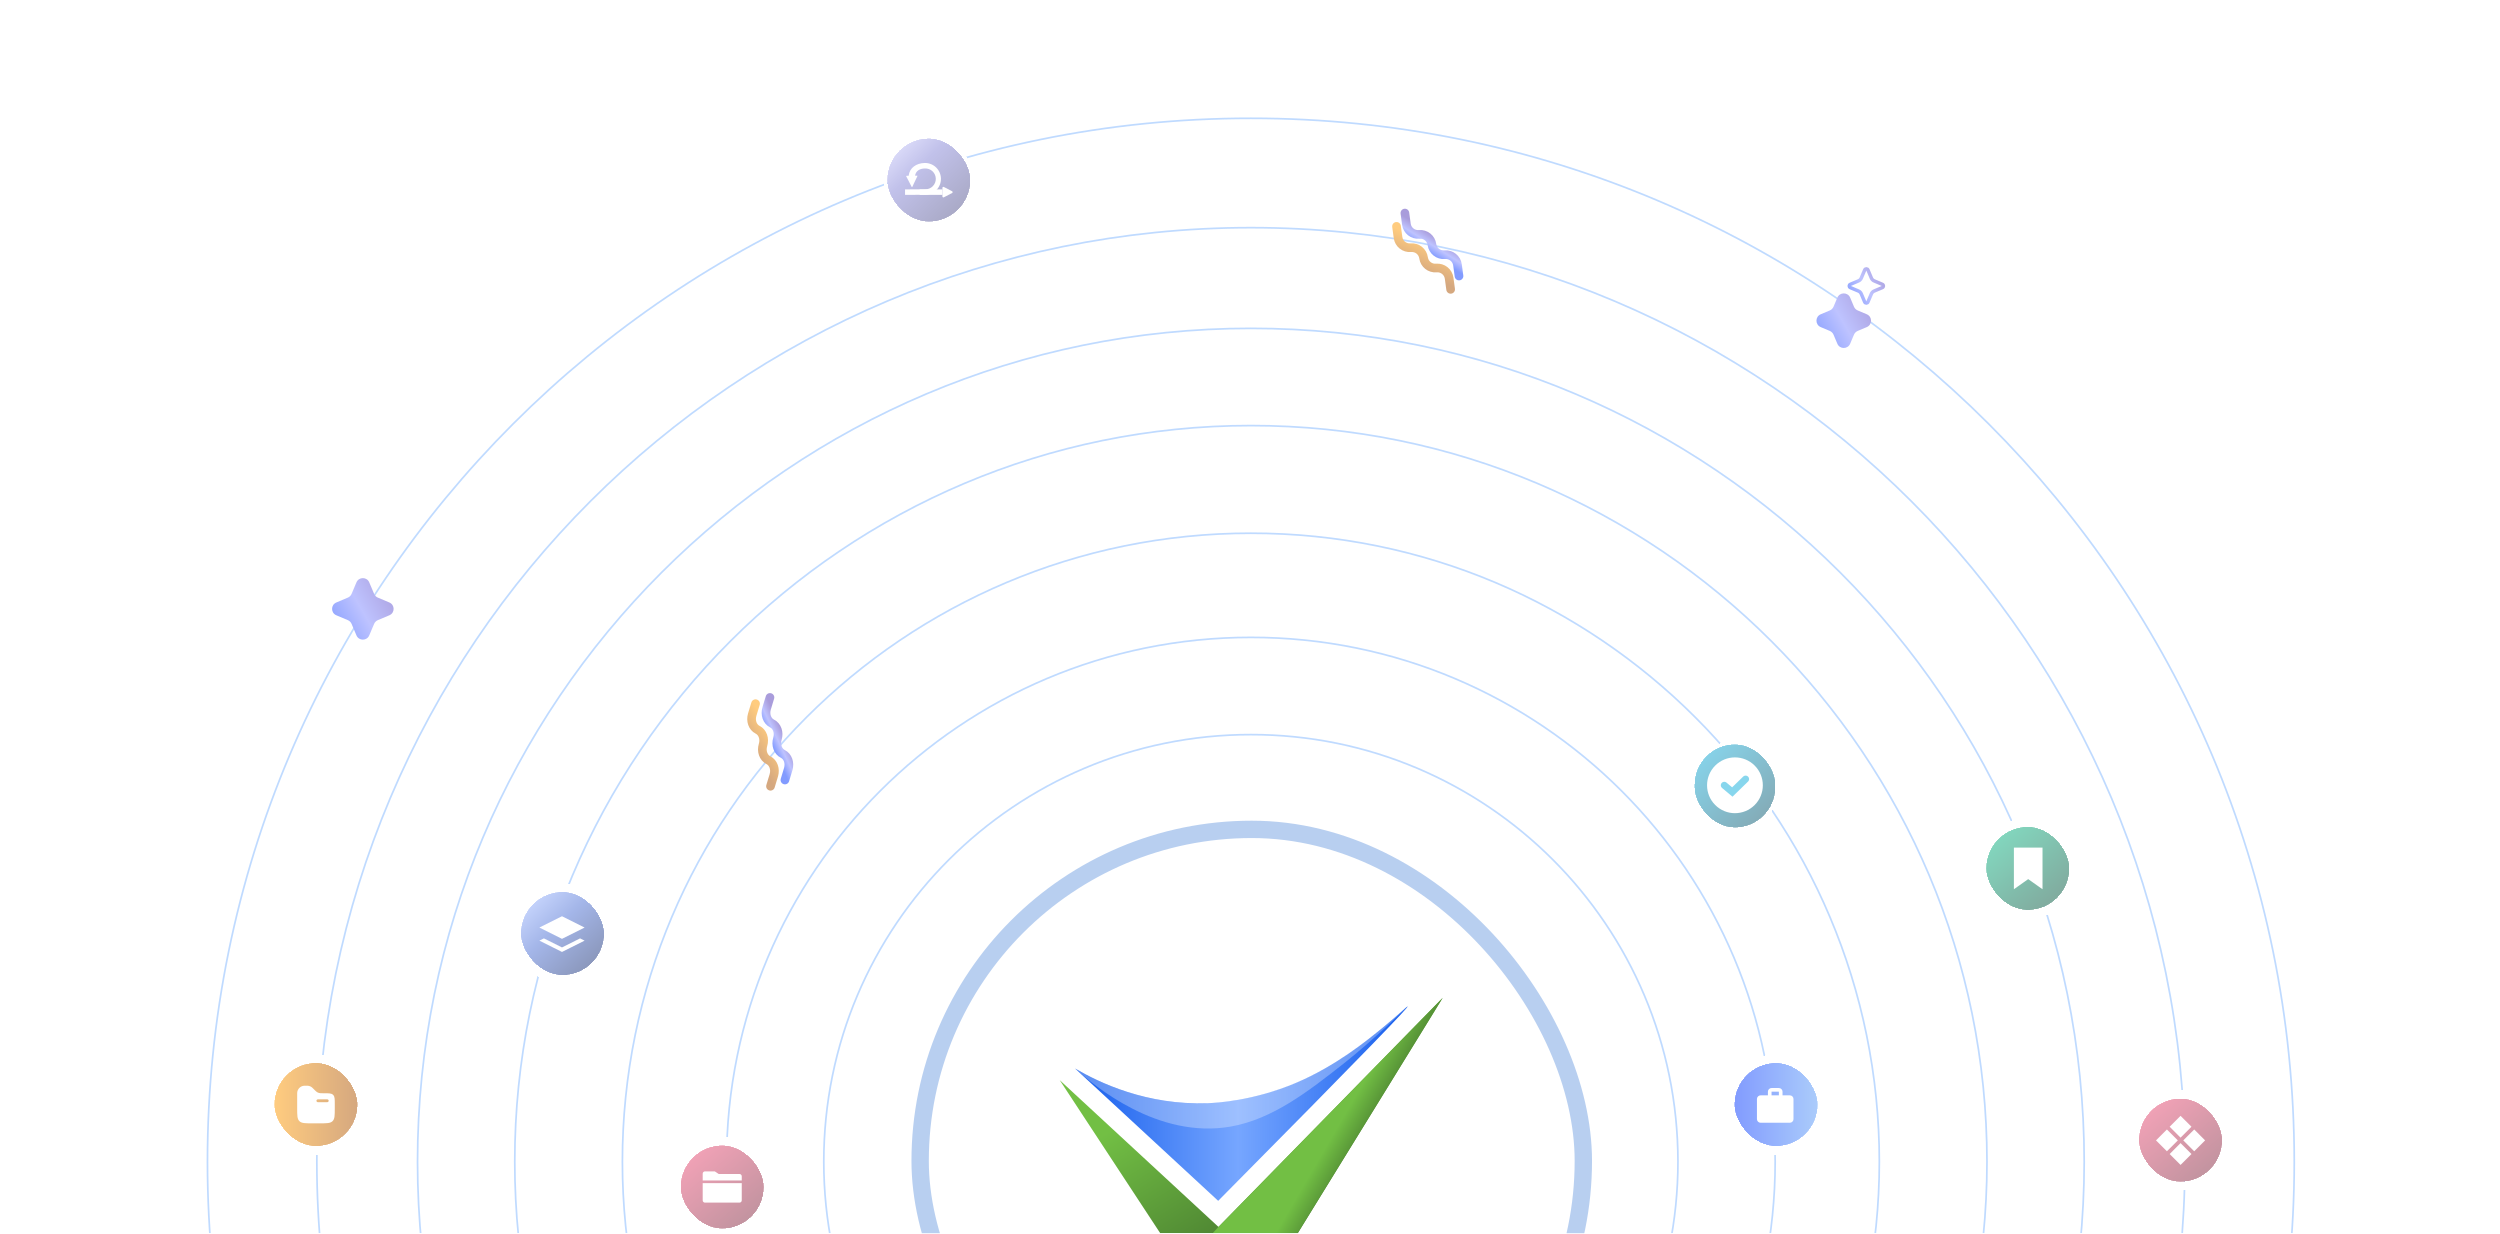 <svg width="1440" height="711" viewBox="0 0 1440 711" fill="none" xmlns="http://www.w3.org/2000/svg">
<g clip-path="url(#clip0_583_8223)">
<g opacity="0.5">
<path d="M1321.5 669.139C1321.5 337.215 1052.42 68.138 720.501 68.138C388.578 68.138 119.501 337.215 119.501 669.139C119.501 1001.06 388.578 1270.14 720.501 1270.14C1052.42 1270.14 1321.5 1001.06 1321.5 669.139Z" stroke="#80B6FF"/>
<path d="M1258.5 669.139C1258.5 372.009 1017.63 131.138 720.501 131.138C423.372 131.138 182.501 372.009 182.501 669.139C182.501 966.269 423.372 1207.14 720.501 1207.14C1017.63 1207.14 1258.5 966.269 1258.5 669.139Z" stroke="#80B6FF"/>
<path d="M1200.5 669.139C1200.5 404.042 985.598 189.138 720.501 189.138C455.404 189.138 240.501 404.042 240.501 669.139C240.501 934.236 455.404 1149.14 720.501 1149.14C985.598 1149.14 1200.5 934.236 1200.5 669.139Z" stroke="#80B6FF"/>
<path d="M1144.5 669.139C1144.5 434.97 954.67 245.138 720.501 245.138C486.332 245.138 296.501 434.97 296.501 669.139C296.501 903.308 486.332 1093.14 720.501 1093.14C954.67 1093.14 1144.5 903.308 1144.5 669.139Z" stroke="#80B6FF"/>
<path d="M1082.5 669.139C1082.5 469.211 920.428 307.138 720.501 307.138C520.574 307.138 358.501 469.211 358.501 669.139C358.501 869.066 520.574 1031.14 720.501 1031.14C920.428 1031.14 1082.5 869.066 1082.5 669.139Z" stroke="#80B6FF"/>
<path d="M1022.5 669.139C1022.5 502.349 887.291 367.138 720.501 367.138C553.711 367.138 418.501 502.349 418.501 669.139C418.501 835.929 553.711 971.14 720.501 971.14C887.291 971.14 1022.5 835.929 1022.5 669.139Z" stroke="#80B6FF"/>
<path d="M966.501 669.139C966.501 533.277 856.363 423.139 720.501 423.139C584.639 423.139 474.501 533.277 474.501 669.139C474.501 805.001 584.639 915.14 720.501 915.14C856.363 915.14 966.501 805.001 966.501 669.139Z" stroke="#80B6FF"/>
<g filter="url(#filter0_d_583_8223)">
<g clip-path="url(#clip1_583_8223)">
<path d="M1047 642.874V605.54C1047 602.595 1044.61 600.207 1041.67 600.207H1004.33C1001.39 600.207 999.001 602.595 999.001 605.54V642.874C999.001 645.819 1001.39 648.207 1004.33 648.207H1041.67C1044.61 648.207 1047 645.819 1047 642.874Z" fill="url(#paint0_linear_583_8223)"/>
<path d="M1014.11 634.707C1013.53 634.707 1013.03 634.501 1012.62 634.088C1012.21 633.675 1012 633.18 1012 632.602V621.023C1012 620.444 1012.21 619.948 1012.62 619.535C1013.03 619.123 1013.53 618.917 1014.11 618.918H1018.32V616.812C1018.32 616.233 1018.52 615.738 1018.94 615.325C1019.35 614.912 1019.84 614.706 1020.42 614.707H1024.63C1025.21 614.707 1025.71 614.913 1026.12 615.326C1026.53 615.739 1026.74 616.234 1026.74 616.812V618.918H1030.95C1031.53 618.918 1032.02 619.124 1032.44 619.537C1032.85 619.949 1033.05 620.445 1033.05 621.023V632.602C1033.05 633.181 1032.85 633.677 1032.43 634.089C1032.02 634.502 1031.53 634.708 1030.95 634.707H1014.11ZM1020.42 618.918H1024.63V616.812H1020.42V618.918Z" fill="white"/>
</g>
<rect x="996.501" y="597.707" width="53" height="53" rx="26.5" stroke="white" stroke-width="5" shape-rendering="crispEdges"/>
</g>
<g filter="url(#filter1_d_583_8223)">
<g clip-path="url(#clip2_583_8223)">
<path d="M440.001 690.383V653.05C440.001 650.104 437.613 647.716 434.668 647.716H397.334C394.389 647.716 392.001 650.104 392.001 653.05V690.383C392.001 693.328 394.389 695.716 397.334 695.716H434.668C437.613 695.716 440.001 693.328 440.001 690.383Z" fill="url(#paint1_linear_583_8223)"/>
<g clip-path="url(#clip3_583_8223)">
<path d="M404.751 679.404C404.751 679.752 404.889 680.086 405.135 680.332C405.382 680.578 405.715 680.716 406.063 680.716H425.938C426.287 680.716 426.62 680.578 426.867 680.332C427.113 680.086 427.251 679.752 427.251 679.404V669.466H404.751V679.404ZM427.251 665.529C427.251 665.181 427.113 664.847 426.867 664.601C426.62 664.355 426.287 664.216 425.938 664.216H413.978L411.728 662.716H406.063C405.715 662.716 405.382 662.855 405.135 663.101C404.889 663.347 404.751 663.681 404.751 664.029V667.966H427.251V665.529Z" fill="white"/>
</g>
</g>
<rect x="389.501" y="645.216" width="53" height="53" rx="26.5" stroke="white" stroke-width="5" shape-rendering="crispEdges"/>
</g>
<g filter="url(#filter2_d_583_8223)">
<g clip-path="url(#clip4_583_8223)">
<path d="M348.001 544.382V507.049C348.001 504.103 345.613 501.716 342.668 501.716H305.334C302.389 501.716 300.001 504.103 300.001 507.049V544.382C300.001 547.328 302.389 549.716 305.334 549.716H342.668C345.613 549.716 348.001 547.328 348.001 544.382Z" fill="url(#paint2_linear_583_8223)"/>
<path d="M310.678 529.812L313.288 528.506L323.702 533.716L334.117 528.506L336.725 529.812L323.701 536.323L310.678 529.812ZM310.678 522.263L323.704 515.752L336.728 522.263L323.704 528.776L310.678 522.263Z" fill="white"/>
</g>
<rect x="297.501" y="499.216" width="53" height="53" rx="26.5" stroke="white" stroke-width="5" shape-rendering="crispEdges"/>
</g>
<g filter="url(#filter3_d_583_8223)">
<g clip-path="url(#clip5_583_8223)">
<path d="M1280 663.382V626.049C1280 623.104 1277.61 620.716 1274.67 620.716H1237.33C1234.39 620.716 1232 623.104 1232 626.049V663.382C1232 666.328 1234.39 668.716 1237.33 668.716H1274.67C1277.61 668.716 1280 666.328 1280 663.382Z" fill="url(#paint3_linear_583_8223)"/>
<path d="M1262.29 637.001L1256 630.716L1249.72 637.001L1256 643.286L1262.29 637.001Z" fill="white"/>
<path d="M1254.43 644.858L1248.14 638.573L1241.86 644.858L1248.14 651.143L1254.43 644.858Z" fill="white"/>
<path d="M1270.14 644.858L1263.86 638.573L1257.57 644.858L1263.86 651.143L1270.14 644.858Z" fill="white"/>
<path d="M1262.29 652.715L1256 646.429L1249.72 652.715L1256 659L1262.29 652.715Z" fill="white"/>
</g>
<rect x="1229.5" y="618.216" width="53" height="53" rx="26.5" stroke="white" stroke-width="5" shape-rendering="crispEdges"/>
</g>
<g filter="url(#filter4_d_583_8223)">
<g clip-path="url(#clip6_583_8223)">
<path d="M1192 506.873V469.54C1192 466.595 1189.61 464.207 1186.67 464.207H1149.33C1146.39 464.207 1144 466.595 1144 469.54V506.873C1144 509.819 1146.39 512.207 1149.33 512.207H1186.67C1189.61 512.207 1192 509.819 1192 506.873Z" fill="url(#paint4_linear_583_8223)"/>
<path d="M1160 500.207V476.207H1176.49V500.207L1168.24 494.372L1160 500.207Z" fill="white"/>
</g>
<rect x="1141.5" y="461.707" width="53" height="53" rx="26.5" stroke="white" stroke-width="5" shape-rendering="crispEdges"/>
</g>
<g filter="url(#filter5_d_583_8223)">
<g clip-path="url(#clip7_583_8223)">
<path d="M206.001 642.874V605.54C206.001 602.595 203.545 600.207 200.515 600.207H163.487C160.457 600.207 158.001 602.595 158.001 605.54V642.874C158.001 645.819 160.457 648.207 163.487 648.207H200.515C203.545 648.207 206.001 645.819 206.001 642.874Z" fill="url(#paint5_linear_583_8223)"/>
<path fill-rule="evenodd" clip-rule="evenodd" d="M171.243 616.903C171.168 617.302 171.168 617.781 171.168 618.736V626.374C171.168 630.459 171.168 632.502 172.437 633.771C173.706 635.04 175.749 635.04 179.834 635.04H184.168C188.253 635.04 190.296 635.04 191.565 633.771C192.834 632.502 192.834 630.459 192.834 626.374V623.988C192.834 621.137 192.834 619.71 192 618.784C191.924 618.698 191.843 618.617 191.757 618.54C190.831 617.707 189.404 617.707 186.553 617.707H186.148C184.899 617.707 184.274 617.707 183.691 617.541C183.371 617.45 183.063 617.322 182.772 617.16C182.244 616.866 181.802 616.423 180.918 615.54L180.322 614.945C180.025 614.648 179.878 614.5 179.722 614.37C179.051 613.814 178.228 613.473 177.36 613.392C177.158 613.374 176.948 613.374 176.53 613.374C175.574 613.374 175.096 613.374 174.697 613.45C173.841 613.611 173.054 614.027 172.438 614.643C171.822 615.259 171.405 616.047 171.243 616.903ZM182.272 622.04C182.272 621.825 182.357 621.618 182.51 621.466C182.662 621.314 182.869 621.228 183.084 621.228H188.501C188.716 621.228 188.923 621.314 189.075 621.466C189.228 621.618 189.313 621.825 189.313 622.04C189.313 622.256 189.228 622.463 189.075 622.615C188.923 622.767 188.716 622.853 188.501 622.853H183.084C182.869 622.853 182.662 622.767 182.51 622.615C182.357 622.463 182.272 622.256 182.272 622.04Z" fill="white"/>
</g>
<rect x="155.501" y="597.707" width="53" height="53" rx="26.5" stroke="white" stroke-width="5" shape-rendering="crispEdges"/>
</g>
<g filter="url(#filter6_d_583_8223)">
<g clip-path="url(#clip8_583_8223)">
<path d="M1022.67 459.382V422.049C1022.67 419.103 1020.28 416.715 1017.33 416.715H981.334C978.389 416.715 976.001 419.103 976.001 422.049V459.382C976.001 462.328 978.389 464.715 981.334 464.715H1017.33C1020.28 464.715 1022.67 462.328 1022.67 459.382Z" fill="url(#paint6_linear_583_8223)"/>
<path d="M1010.69 428.967L1010.69 428.966C1004.41 422.692 994.242 422.692 987.968 428.966L987.967 428.967C981.693 435.241 981.693 445.413 987.967 451.687L987.968 451.688C994.242 457.961 1004.41 457.961 1010.69 451.688L1010.69 451.687C1016.96 445.413 1016.96 435.241 1010.69 428.967Z" fill="white"/>
<path d="M993.189 440.321L997.808 444.2L1005.47 436.752" stroke="#0FADDC" stroke-width="4" stroke-linecap="round"/>
</g>
<rect x="975.001" y="415.715" width="48.667" height="50" rx="24.333" stroke="white" stroke-width="2" shape-rendering="crispEdges"/>
</g>
<g filter="url(#filter7_d_583_8223)">
<g clip-path="url(#clip9_583_8223)">
<path d="M559.001 110.382V73.048C559.001 70.103 556.613 67.715 553.668 67.715H516.334C513.389 67.715 511.001 70.103 511.001 73.048V110.382C511.001 113.327 513.389 115.715 516.334 115.715H553.668C556.613 115.715 559.001 113.327 559.001 110.382Z" fill="url(#paint7_linear_583_8223)"/>
<path d="M548.421 98.167C548.513 98.215 548.59 98.287 548.643 98.375C548.697 98.464 548.725 98.565 548.725 98.669C548.725 98.772 548.697 98.874 548.643 98.962C548.59 99.051 548.513 99.123 548.421 99.171L543.652 101.651C543.566 101.696 543.469 101.718 543.372 101.715C543.275 101.711 543.18 101.683 543.097 101.633C543.013 101.582 542.945 101.511 542.897 101.426C542.849 101.341 542.824 101.246 542.824 101.148V96.189C542.824 96.092 542.849 95.996 542.897 95.911C542.945 95.826 543.013 95.755 543.097 95.705C543.18 95.654 543.275 95.626 543.372 95.623C543.469 95.62 543.566 95.642 543.652 95.687L548.421 98.167Z" fill="white"/>
<path d="M542.824 97.094H529.701V100.244H542.824V97.094Z" fill="white"/>
<path d="M532.972 100.208C532.685 100.201 521.31 100.241 521.31 100.241L521.302 98.362L521.303 97.089C521.303 97.089 530.673 97.07 532.918 97.032C533.723 97.046 534.522 96.897 535.268 96.595C536.014 96.293 536.692 95.844 537.261 95.275C537.83 94.706 538.279 94.028 538.581 93.281C538.882 92.535 539.031 91.736 539.017 90.931C539.003 90.126 538.828 89.332 538.501 88.596C538.174 87.861 537.703 87.198 537.115 86.649C536.527 86.099 535.834 85.674 535.078 85.397C534.322 85.121 533.518 84.999 532.714 85.04C529.778 85.09 527.529 86.398 527.067 89.198L527.979 89.174C527.979 89.174 528.309 89.144 528.376 89.198C528.407 89.225 528.429 89.262 528.438 89.303C528.447 89.343 528.442 89.386 528.425 89.424C526.406 93.686 528.438 89.395 525.473 95.647C525.459 95.68 525.435 95.707 525.405 95.727C525.376 95.746 525.341 95.757 525.305 95.757C525.27 95.758 525.235 95.749 525.204 95.73C525.174 95.712 525.15 95.685 525.134 95.653L521.973 89.533C521.953 89.496 521.947 89.454 521.954 89.413C521.962 89.371 521.983 89.334 522.014 89.306C522.151 89.264 522.295 89.247 522.438 89.254L523.43 89.196C523.851 84.591 527.93 81.951 532.66 81.871C535.092 81.829 537.44 82.756 539.189 84.446C540.938 86.136 541.944 88.452 541.985 90.884C542.026 93.315 541.1 95.664 539.41 97.413C537.719 99.161 535.404 100.167 532.972 100.208V100.208Z" fill="white"/>
</g>
<rect x="510.001" y="66.715" width="50" height="50" rx="25" stroke="white" stroke-width="2" shape-rendering="crispEdges"/>
</g>
<path d="M205.316 335.438C206.693 332.18 211.309 332.18 212.686 335.438L215.497 342.092C215.902 343.051 216.665 343.814 217.625 344.22L224.279 347.031C227.537 348.407 227.537 353.024 224.279 354.4L217.625 357.211C216.665 357.616 215.902 358.38 215.497 359.339L212.686 365.993C211.309 369.251 206.693 369.251 205.316 365.993L202.505 359.339C202.1 358.38 201.337 357.616 200.377 357.211L193.723 354.4C190.465 353.024 190.465 348.407 193.723 347.031L200.377 344.22C201.337 343.814 202.1 343.051 202.505 342.092L205.316 335.438Z" fill="url(#paint8_linear_583_8223)"/>
<path d="M804.397 130.383L805.268 136.822C805.755 140.423 808.998 143.002 812.625 142.673V142.673C816.252 142.344 819.494 144.923 819.982 148.524V148.524C820.469 152.125 823.711 154.704 827.339 154.375V154.375C830.966 154.046 834.208 156.624 834.695 160.226L835.567 166.665" stroke="url(#paint9_linear_583_8223)" stroke-width="5" stroke-linecap="round"/>
<path d="M809.213 122.714L810.084 129.153C810.572 132.754 813.814 135.333 817.441 135.004V135.004C821.068 134.675 824.311 137.254 824.798 140.855V140.855C825.285 144.456 828.528 147.035 832.155 146.706V146.706C835.782 146.377 839.025 148.955 839.512 152.557L840.383 158.996" stroke="url(#paint10_linear_583_8223)" stroke-width="5" stroke-linecap="round"/>
<path d="M435.188 405.315L433.292 411.576C432.198 415.191 433.509 418.894 436.395 420.338V420.338C439.282 421.782 440.593 425.485 439.498 429.1V429.1C438.404 432.715 439.715 436.418 442.601 437.862V437.862C445.488 439.307 446.799 443.009 445.704 446.624L443.809 452.885" stroke="url(#paint11_linear_583_8223)" stroke-width="5" stroke-linecap="round"/>
<path d="M443.496 401.715L441.601 407.976C440.506 411.592 441.818 415.294 444.704 416.738V416.738C447.59 418.183 448.901 421.885 447.807 425.501V425.501C446.712 429.116 448.024 432.818 450.91 434.263V434.263C453.796 435.707 455.107 439.41 454.013 443.025L452.117 449.286" stroke="url(#paint12_linear_583_8223)" stroke-width="5" stroke-linecap="round"/>
<path d="M1058.32 171.437C1059.69 168.179 1064.31 168.179 1065.69 171.437L1067.9 176.685C1068.31 177.644 1069.07 178.408 1070.03 178.813L1075.28 181.03C1078.54 182.406 1078.54 187.023 1075.28 188.399L1070.03 190.616C1069.07 191.022 1068.31 191.785 1067.9 192.744L1065.69 197.992C1064.31 201.25 1059.69 201.25 1058.32 197.992L1056.1 192.744C1055.69 191.785 1054.93 191.022 1053.97 190.616L1048.72 188.399C1045.47 187.023 1045.47 182.406 1048.72 181.03L1053.97 178.813C1054.93 178.408 1055.69 177.644 1056.1 176.685L1058.32 171.437Z" fill="url(#paint13_linear_583_8223)"/>
<path d="M1075.92 155.465L1077.92 160.198C1078.23 160.917 1078.8 161.49 1079.52 161.794L1084.25 163.793C1085.07 164.137 1085.07 165.292 1084.25 165.636L1079.52 167.635C1078.8 167.939 1078.23 168.512 1077.92 169.231L1075.92 173.964C1075.58 174.779 1074.42 174.779 1074.08 173.964L1072.08 169.231C1071.78 168.512 1071.2 167.939 1070.48 167.635L1065.75 165.636C1064.94 165.292 1064.94 164.137 1065.75 163.793L1070.48 161.794C1071.2 161.49 1071.78 160.917 1072.08 160.198L1074.08 155.465C1074.42 154.65 1075.58 154.65 1075.92 155.465Z" fill="white" stroke="url(#paint14_linear_583_8223)" stroke-width="2"/>
</g>
<g clip-path="url(#clip10_583_8223)">
<g clip-path="url(#clip11_583_8223)">
<g filter="url(#filter8_i_583_8223)">
<rect x="535.001" y="482.714" width="372" height="372" rx="186" fill="white"/>
<path d="M610.406 622.17C640.487 667.975 670.556 713.781 700.636 759.587C704.624 765.66 713.463 765.54 717.274 759.347C755.176 697.811 793.09 636.288 830.993 574.752C787.943 618.742 744.893 662.732 701.843 706.71C671.372 678.534 640.889 650.358 610.406 622.17Z" fill="url(#paint15_linear_583_8223)"/>
<path d="M619.231 615.453C633.183 623.619 660.601 636.763 695.829 635.428C700.302 635.26 721.673 634.214 746.357 623.787C769.373 614.058 787.04 599.64 796.72 591.739C805.536 584.535 810.577 579.461 810.802 579.701C811.263 580.182 790.874 601.66 701.674 691.684C674.185 666.262 646.708 640.852 619.231 615.453Z" fill="url(#paint16_linear_583_8223)"/>
<path opacity="0.29" d="M619.226 615.451C630.409 625.588 667.104 656.266 708.864 648.906C733.206 644.613 753.926 628.342 773.723 612.793C791.059 599.18 810.809 579.734 810.762 579.674C810.762 579.674 810.549 579.83 810.146 580.167C809.235 580.913 808.561 581.49 808.395 581.622C806.833 582.957 805.153 584.52 805.153 584.52C804.324 585.29 803.07 586.408 801.248 587.924C800.609 588.465 799.721 589.222 798.644 590.124C798.644 590.124 795.662 592.614 792.739 594.947C778.35 606.407 766.15 613.695 766.15 613.695C742.045 627.825 720.52 632.094 715.55 633.02C701.61 635.606 690.948 635.545 687.943 635.485C683.99 635.413 672.299 635.016 657.637 631.324C654.064 630.422 644.017 627.741 631.782 622.041C626.61 619.635 622.362 617.29 619.203 615.451H619.226Z" fill="white"/>
<path d="M701.863 706.701L680.776 729.297L700.656 759.566C701.094 760.203 703.295 763.269 707.295 763.907C711.069 764.508 714.951 762.716 717.306 759.313C755.184 697.802 793.099 636.278 831.001 574.743L701.863 706.701Z" fill="url(#paint17_linear_583_8223)"/>
</g>
</g>
</g>
<rect x="530.001" y="477.714" width="382" height="382.001" rx="191" stroke="#B8CFF0" stroke-width="10"/>
</g>
<defs>
<filter id="filter0_d_583_8223" x="944.001" y="557.207" width="158" height="158" filterUnits="userSpaceOnUse" color-interpolation-filters="sRGB">
<feFlood flood-opacity="0" result="BackgroundImageFix"/>
<feColorMatrix in="SourceAlpha" type="matrix" values="0 0 0 0 0 0 0 0 0 0 0 0 0 0 0 0 0 0 127 0" result="hardAlpha"/>
<feOffset dy="12"/>
<feGaussianBlur stdDeviation="25"/>
<feComposite in2="hardAlpha" operator="out"/>
<feColorMatrix type="matrix" values="0 0 0 0 0.296 0 0 0 0 0.296 0 0 0 0 0.296 0 0 0 0.24 0"/>
<feBlend mode="normal" in2="BackgroundImageFix" result="effect1_dropShadow_583_8223"/>
<feBlend mode="normal" in="SourceGraphic" in2="effect1_dropShadow_583_8223" result="shape"/>
</filter>
<filter id="filter1_d_583_8223" x="337.001" y="604.716" width="158" height="158" filterUnits="userSpaceOnUse" color-interpolation-filters="sRGB">
<feFlood flood-opacity="0" result="BackgroundImageFix"/>
<feColorMatrix in="SourceAlpha" type="matrix" values="0 0 0 0 0 0 0 0 0 0 0 0 0 0 0 0 0 0 127 0" result="hardAlpha"/>
<feOffset dy="12"/>
<feGaussianBlur stdDeviation="25"/>
<feComposite in2="hardAlpha" operator="out"/>
<feColorMatrix type="matrix" values="0 0 0 0 0.296 0 0 0 0 0.296 0 0 0 0 0.296 0 0 0 0.24 0"/>
<feBlend mode="normal" in2="BackgroundImageFix" result="effect1_dropShadow_583_8223"/>
<feBlend mode="normal" in="SourceGraphic" in2="effect1_dropShadow_583_8223" result="shape"/>
</filter>
<filter id="filter2_d_583_8223" x="245.001" y="458.716" width="158" height="158" filterUnits="userSpaceOnUse" color-interpolation-filters="sRGB">
<feFlood flood-opacity="0" result="BackgroundImageFix"/>
<feColorMatrix in="SourceAlpha" type="matrix" values="0 0 0 0 0 0 0 0 0 0 0 0 0 0 0 0 0 0 127 0" result="hardAlpha"/>
<feOffset dy="12"/>
<feGaussianBlur stdDeviation="25"/>
<feComposite in2="hardAlpha" operator="out"/>
<feColorMatrix type="matrix" values="0 0 0 0 0.296 0 0 0 0 0.296 0 0 0 0 0.296 0 0 0 0.24 0"/>
<feBlend mode="normal" in2="BackgroundImageFix" result="effect1_dropShadow_583_8223"/>
<feBlend mode="normal" in="SourceGraphic" in2="effect1_dropShadow_583_8223" result="shape"/>
</filter>
<filter id="filter3_d_583_8223" x="1177" y="577.716" width="158" height="158" filterUnits="userSpaceOnUse" color-interpolation-filters="sRGB">
<feFlood flood-opacity="0" result="BackgroundImageFix"/>
<feColorMatrix in="SourceAlpha" type="matrix" values="0 0 0 0 0 0 0 0 0 0 0 0 0 0 0 0 0 0 127 0" result="hardAlpha"/>
<feOffset dy="12"/>
<feGaussianBlur stdDeviation="25"/>
<feComposite in2="hardAlpha" operator="out"/>
<feColorMatrix type="matrix" values="0 0 0 0 0.296 0 0 0 0 0.296 0 0 0 0 0.296 0 0 0 0.24 0"/>
<feBlend mode="normal" in2="BackgroundImageFix" result="effect1_dropShadow_583_8223"/>
<feBlend mode="normal" in="SourceGraphic" in2="effect1_dropShadow_583_8223" result="shape"/>
</filter>
<filter id="filter4_d_583_8223" x="1089" y="421.207" width="158" height="158" filterUnits="userSpaceOnUse" color-interpolation-filters="sRGB">
<feFlood flood-opacity="0" result="BackgroundImageFix"/>
<feColorMatrix in="SourceAlpha" type="matrix" values="0 0 0 0 0 0 0 0 0 0 0 0 0 0 0 0 0 0 127 0" result="hardAlpha"/>
<feOffset dy="12"/>
<feGaussianBlur stdDeviation="25"/>
<feComposite in2="hardAlpha" operator="out"/>
<feColorMatrix type="matrix" values="0 0 0 0 0.296 0 0 0 0 0.296 0 0 0 0 0.296 0 0 0 0.24 0"/>
<feBlend mode="normal" in2="BackgroundImageFix" result="effect1_dropShadow_583_8223"/>
<feBlend mode="normal" in="SourceGraphic" in2="effect1_dropShadow_583_8223" result="shape"/>
</filter>
<filter id="filter5_d_583_8223" x="103.001" y="557.207" width="158" height="158" filterUnits="userSpaceOnUse" color-interpolation-filters="sRGB">
<feFlood flood-opacity="0" result="BackgroundImageFix"/>
<feColorMatrix in="SourceAlpha" type="matrix" values="0 0 0 0 0 0 0 0 0 0 0 0 0 0 0 0 0 0 127 0" result="hardAlpha"/>
<feOffset dy="12"/>
<feGaussianBlur stdDeviation="25"/>
<feComposite in2="hardAlpha" operator="out"/>
<feColorMatrix type="matrix" values="0 0 0 0 0.296 0 0 0 0 0.296 0 0 0 0 0.296 0 0 0 0.24 0"/>
<feBlend mode="normal" in2="BackgroundImageFix" result="effect1_dropShadow_583_8223"/>
<feBlend mode="normal" in="SourceGraphic" in2="effect1_dropShadow_583_8223" result="shape"/>
</filter>
<filter id="filter6_d_583_8223" x="924.001" y="376.715" width="150.667" height="152" filterUnits="userSpaceOnUse" color-interpolation-filters="sRGB">
<feFlood flood-opacity="0" result="BackgroundImageFix"/>
<feColorMatrix in="SourceAlpha" type="matrix" values="0 0 0 0 0 0 0 0 0 0 0 0 0 0 0 0 0 0 127 0" result="hardAlpha"/>
<feOffset dy="12"/>
<feGaussianBlur stdDeviation="25"/>
<feComposite in2="hardAlpha" operator="out"/>
<feColorMatrix type="matrix" values="0 0 0 0 0.296 0 0 0 0 0.296 0 0 0 0 0.296 0 0 0 0.24 0"/>
<feBlend mode="normal" in2="BackgroundImageFix" result="effect1_dropShadow_583_8223"/>
<feBlend mode="normal" in="SourceGraphic" in2="effect1_dropShadow_583_8223" result="shape"/>
</filter>
<filter id="filter7_d_583_8223" x="459.001" y="27.715" width="152" height="152" filterUnits="userSpaceOnUse" color-interpolation-filters="sRGB">
<feFlood flood-opacity="0" result="BackgroundImageFix"/>
<feColorMatrix in="SourceAlpha" type="matrix" values="0 0 0 0 0 0 0 0 0 0 0 0 0 0 0 0 0 0 127 0" result="hardAlpha"/>
<feOffset dy="12"/>
<feGaussianBlur stdDeviation="25"/>
<feComposite in2="hardAlpha" operator="out"/>
<feColorMatrix type="matrix" values="0 0 0 0 0.296 0 0 0 0 0.296 0 0 0 0 0.296 0 0 0 0.24 0"/>
<feBlend mode="normal" in2="BackgroundImageFix" result="effect1_dropShadow_583_8223"/>
<feBlend mode="normal" in="SourceGraphic" in2="effect1_dropShadow_583_8223" result="shape"/>
</filter>
<filter id="filter8_i_583_8223" x="535.001" y="482.714" width="372" height="372" filterUnits="userSpaceOnUse" color-interpolation-filters="sRGB">
<feFlood flood-opacity="0" result="BackgroundImageFix"/>
<feBlend mode="normal" in="SourceGraphic" in2="BackgroundImageFix" result="shape"/>
<feColorMatrix in="SourceAlpha" type="matrix" values="0 0 0 0 0 0 0 0 0 0 0 0 0 0 0 0 0 0 127 0" result="hardAlpha"/>
<feOffset/>
<feGaussianBlur stdDeviation="33.333"/>
<feComposite in2="hardAlpha" operator="arithmetic" k2="-1" k3="1"/>
<feColorMatrix type="matrix" values="0 0 0 0 0.184 0 0 0 0 0.502 0 0 0 0 0.929 0 0 0 0.3 0"/>
<feBlend mode="normal" in2="shape" result="effect1_innerShadow_583_8223"/>
</filter>
<linearGradient id="paint0_linear_583_8223" x1="999.001" y1="624.207" x2="1047" y2="624.207" gradientUnits="userSpaceOnUse">
<stop stop-color="#0538FF"/>
<stop offset="1" stop-color="#5799F7"/>
</linearGradient>
<linearGradient id="paint1_linear_583_8223" x1="395.553" y1="647.716" x2="436.881" y2="695.716" gradientUnits="userSpaceOnUse">
<stop stop-color="#EF4873"/>
<stop offset="1" stop-color="#78243A"/>
</linearGradient>
<linearGradient id="paint2_linear_583_8223" x1="304.753" y1="505.22" x2="345.601" y2="548.18" gradientUnits="userSpaceOnUse">
<stop stop-color="#94B0FE"/>
<stop offset="0.388" stop-color="#496DD3"/>
<stop offset="1" stop-color="#0C2365"/>
</linearGradient>
<linearGradient id="paint3_linear_583_8223" x1="1235.55" y1="620.716" x2="1276.88" y2="668.716" gradientUnits="userSpaceOnUse">
<stop stop-color="#EF4873"/>
<stop offset="1" stop-color="#78243A"/>
</linearGradient>
<linearGradient id="paint4_linear_583_8223" x1="1149.28" y1="464.207" x2="1183.17" y2="503.471" gradientUnits="userSpaceOnUse">
<stop stop-color="#06B884"/>
<stop offset="1" stop-color="#035C42"/>
</linearGradient>
<linearGradient id="paint5_linear_583_8223" x1="206.001" y1="624.207" x2="158.001" y2="624.207" gradientUnits="userSpaceOnUse">
<stop stop-color="#AC5100"/>
<stop offset="1" stop-color="#FF9900"/>
</linearGradient>
<linearGradient id="paint6_linear_583_8223" x1="979.641" y1="418.251" x2="1018.7" y2="458" gradientUnits="userSpaceOnUse">
<stop stop-color="#0FADDC"/>
<stop offset="0.151" stop-color="#0EA0CB"/>
<stop offset="1" stop-color="#08576E"/>
</linearGradient>
<linearGradient id="paint7_linear_583_8223" x1="514.841" y1="70.787" x2="553.193" y2="110.627" gradientUnits="userSpaceOnUse">
<stop stop-color="#C2C2F9"/>
<stop offset="0.355" stop-color="#8484D6"/>
<stop offset="1" stop-color="#52528B"/>
</linearGradient>
<linearGradient id="paint8_linear_583_8223" x1="188.216" y1="362.715" x2="229.786" y2="338.715" gradientUnits="userSpaceOnUse">
<stop stop-color="#0538FF"/>
<stop offset="0.484" stop-color="#7D87FF"/>
<stop offset="1" stop-color="#543AB7"/>
</linearGradient>
<linearGradient id="paint9_linear_583_8223" x1="802.395" y1="130.63" x2="795.231" y2="146.633" gradientUnits="userSpaceOnUse">
<stop stop-color="#FF9900"/>
<stop offset="1" stop-color="#AC5100"/>
</linearGradient>
<linearGradient id="paint10_linear_583_8223" x1="831.563" y1="151.212" x2="837.062" y2="142.477" gradientUnits="userSpaceOnUse">
<stop stop-color="#0538FF"/>
<stop offset="0.484" stop-color="#7D87FF"/>
<stop offset="1" stop-color="#543AB7"/>
</linearGradient>
<linearGradient id="paint11_linear_583_8223" x1="433.619" y1="404.602" x2="420.326" y2="413.09" gradientUnits="userSpaceOnUse">
<stop stop-color="#FF9900"/>
<stop offset="1" stop-color="#AC5100"/>
</linearGradient>
<linearGradient id="paint12_linear_583_8223" x1="448.701" y1="438.081" x2="456.897" y2="434.244" gradientUnits="userSpaceOnUse">
<stop stop-color="#0538FF"/>
<stop offset="0.484" stop-color="#7D87FF"/>
<stop offset="1" stop-color="#543AB7"/>
</linearGradient>
<linearGradient id="paint13_linear_583_8223" x1="1042.95" y1="195.715" x2="1081.05" y2="173.715" gradientUnits="userSpaceOnUse">
<stop stop-color="#0538FF"/>
<stop offset="0.484" stop-color="#7D87FF"/>
<stop offset="1" stop-color="#543AB7"/>
</linearGradient>
<linearGradient id="paint14_linear_583_8223" x1="1062.88" y1="171.715" x2="1087.13" y2="157.715" gradientUnits="userSpaceOnUse">
<stop stop-color="#0538FF"/>
<stop offset="0.484" stop-color="#7D87FF"/>
<stop offset="1" stop-color="#543AB7"/>
</linearGradient>
<linearGradient id="paint15_linear_583_8223" x1="721.747" y1="600.211" x2="839.559" y2="789.765" gradientUnits="userSpaceOnUse">
<stop stop-color="#72BF44"/>
<stop offset="0.97" stop-color="#182E18"/>
</linearGradient>
<linearGradient id="paint16_linear_583_8223" x1="619.231" y1="635.669" x2="810.802" y2="635.669" gradientUnits="userSpaceOnUse">
<stop stop-color="#155DEC"/>
<stop offset="0.49" stop-color="#76A6FF"/>
<stop offset="1" stop-color="#155DEC"/>
</linearGradient>
<linearGradient id="paint17_linear_583_8223" x1="761.16" y1="664.923" x2="802.98" y2="689.274" gradientUnits="userSpaceOnUse">
<stop stop-color="#72BF44"/>
<stop offset="0.97" stop-color="#182E18"/>
</linearGradient>
<clipPath id="clip0_583_8223">
<rect width="1440" height="710" fill="white" transform="translate(0 0.319)"/>
</clipPath>
<clipPath id="clip1_583_8223">
<rect x="999.001" y="600.207" width="48" height="48" rx="24" fill="white"/>
</clipPath>
<clipPath id="clip2_583_8223">
<rect x="392.001" y="647.716" width="48" height="48" rx="24" fill="white"/>
</clipPath>
<clipPath id="clip3_583_8223">
<rect width="24" height="24" fill="white" transform="translate(404.001 659.716)"/>
</clipPath>
<clipPath id="clip4_583_8223">
<rect x="300.001" y="501.716" width="48" height="48" rx="24" fill="white"/>
</clipPath>
<clipPath id="clip5_583_8223">
<rect x="1232" y="620.716" width="48" height="48" rx="24" fill="white"/>
</clipPath>
<clipPath id="clip6_583_8223">
<rect x="1144" y="464.207" width="48" height="48" rx="24" fill="white"/>
</clipPath>
<clipPath id="clip7_583_8223">
<rect x="158.001" y="600.207" width="48" height="48" rx="24" fill="white"/>
</clipPath>
<clipPath id="clip8_583_8223">
<rect x="976.001" y="416.715" width="46.667" height="48" rx="23.333" fill="white"/>
</clipPath>
<clipPath id="clip9_583_8223">
<rect x="511.001" y="67.715" width="48" height="48" rx="24" fill="white"/>
</clipPath>
<clipPath id="clip10_583_8223">
<rect x="535.001" y="482.714" width="372" height="372.001" rx="186" fill="white"/>
</clipPath>
<clipPath id="clip11_583_8223">
<rect width="372" height="372.001" fill="white" transform="translate(535.001 482.714)"/>
</clipPath>
</defs>
</svg>
